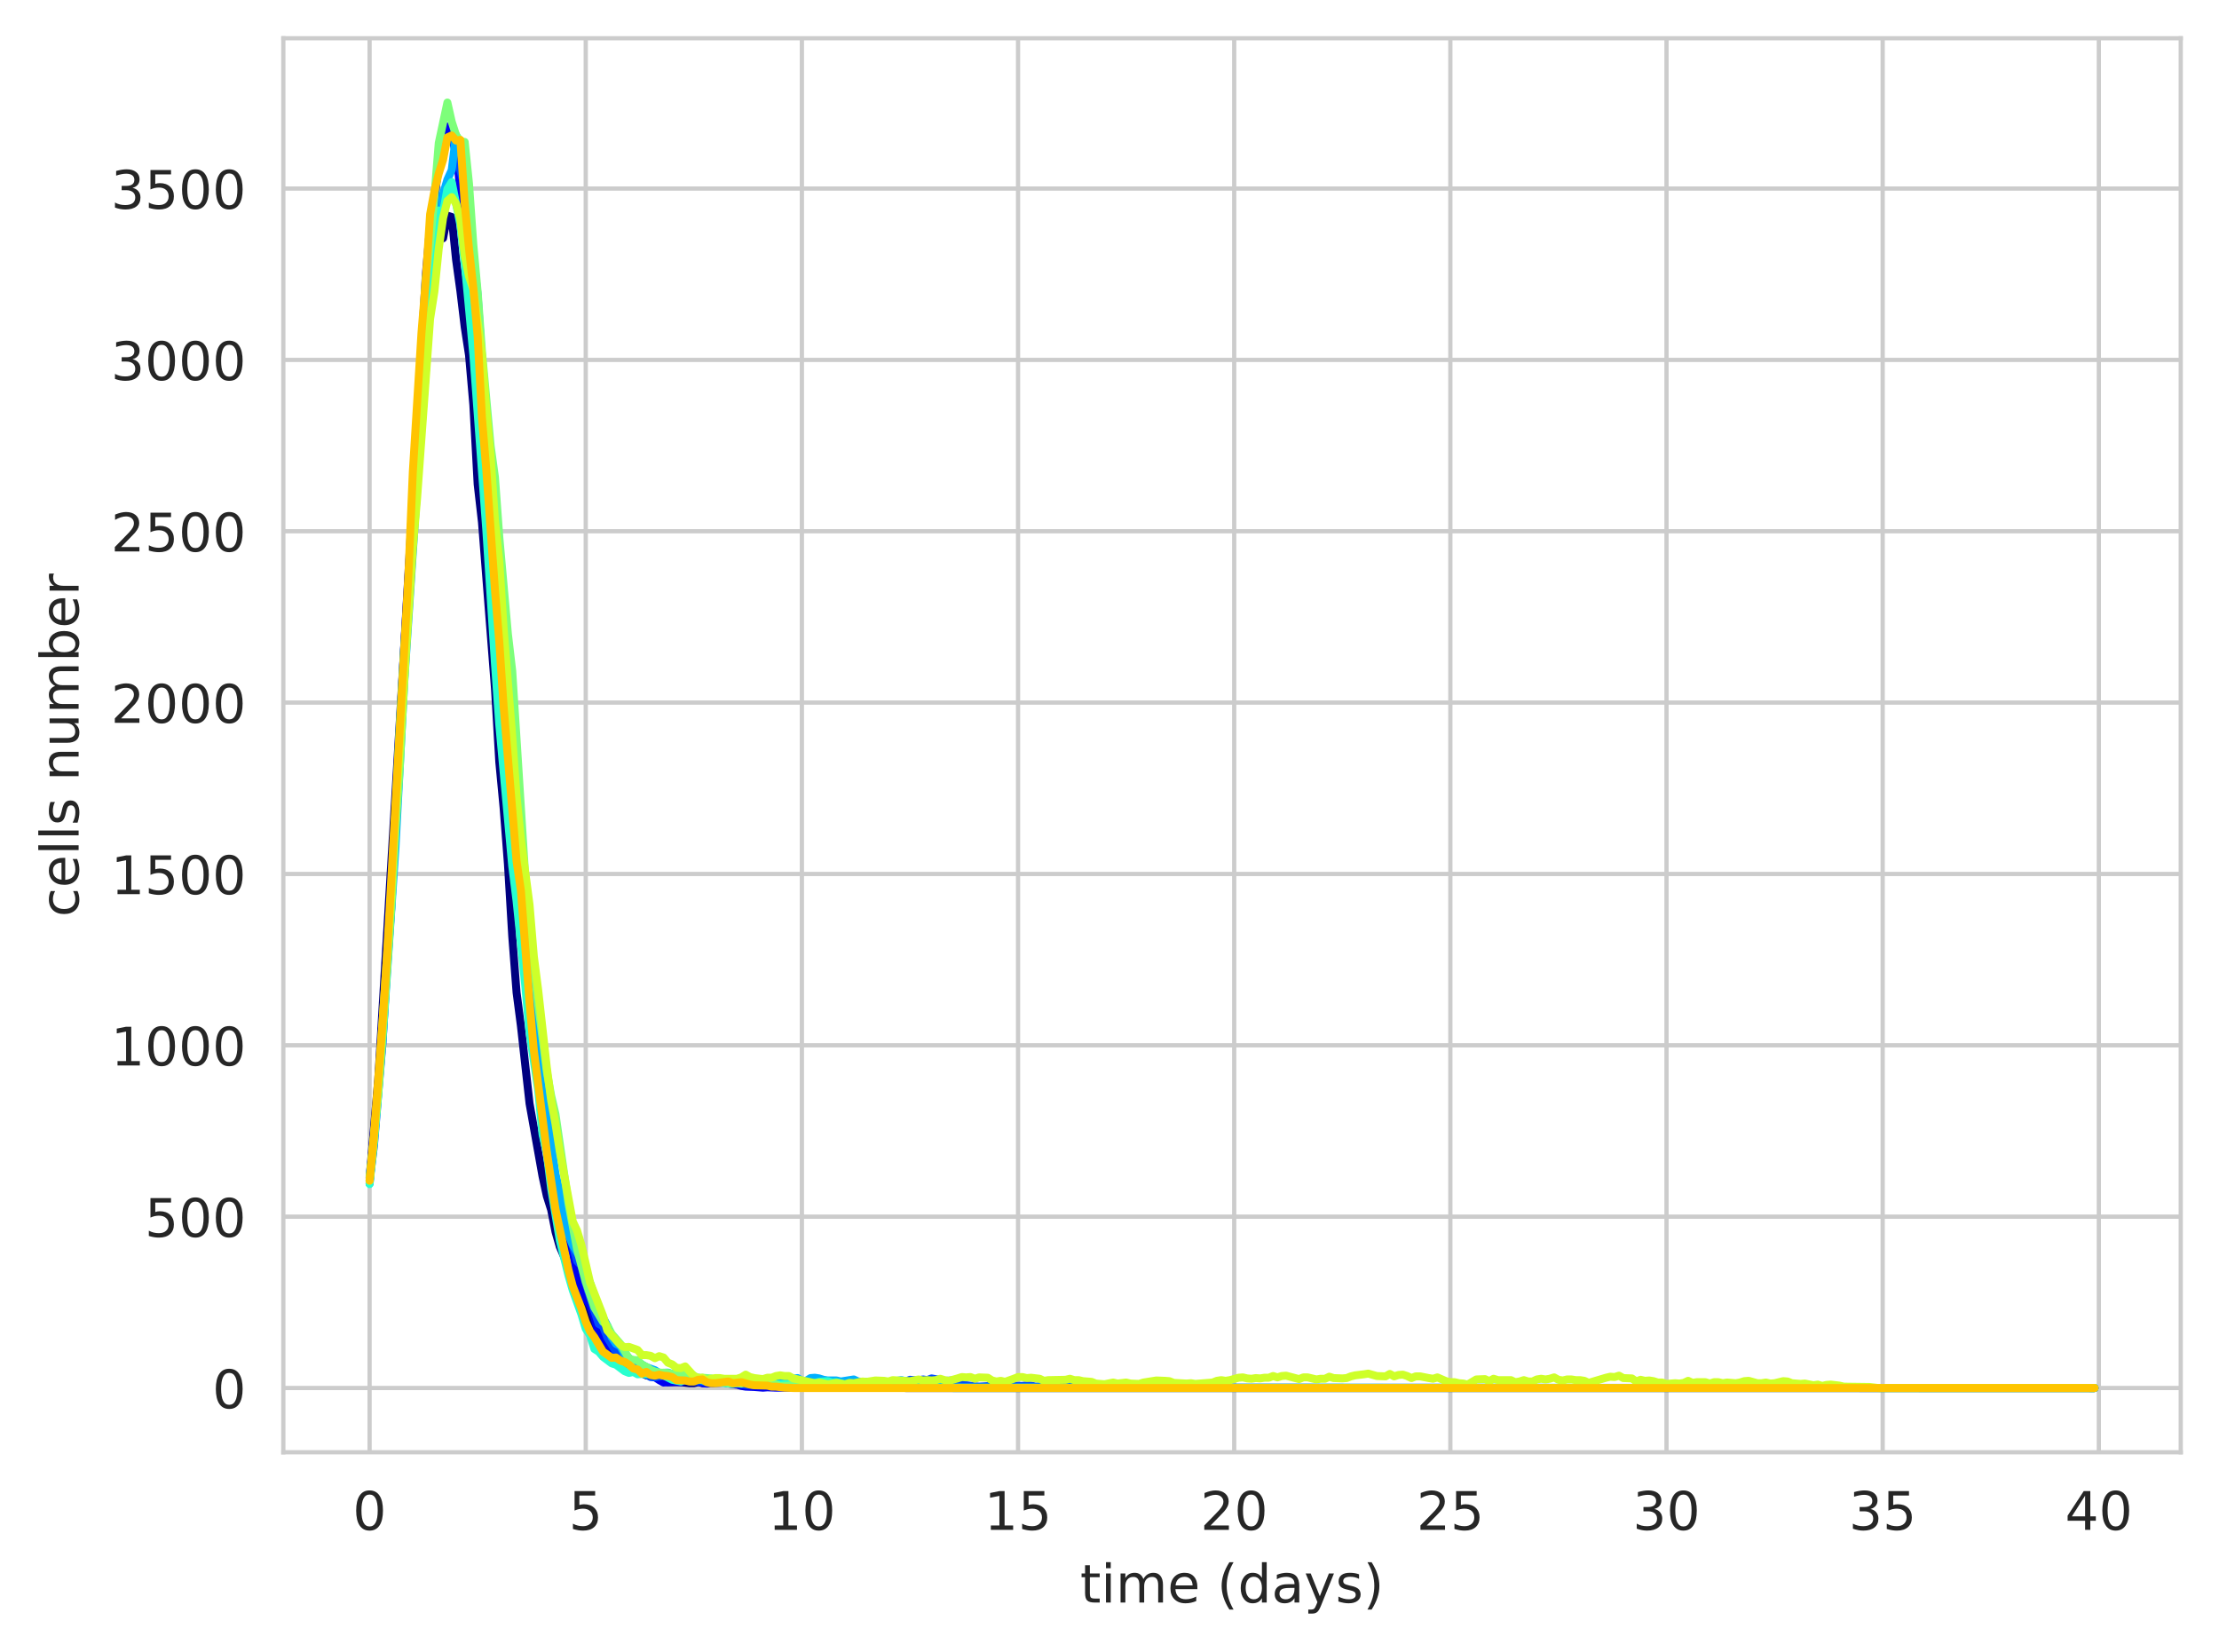 <?xml version="1.0" encoding="utf-8" standalone="no"?>
<!DOCTYPE svg PUBLIC "-//W3C//DTD SVG 1.1//EN"
  "http://www.w3.org/Graphics/SVG/1.1/DTD/svg11.dtd">
<!-- Created with matplotlib (https://matplotlib.org/) -->
<svg height="310.868pt" version="1.1" viewBox="0 0 417.648 310.868" width="417.648pt" xmlns="http://www.w3.org/2000/svg" xmlns:xlink="http://www.w3.org/1999/xlink">
 <defs>
  <style type="text/css">
*{stroke-linecap:butt;stroke-linejoin:round;white-space:pre;}
  </style>
 </defs>
 <g id="figure_1">
  <g id="patch_1">
   <path d="M 0 310.868 
L 417.648 310.868 
L 417.648 0 
L 0 0 
z
" style="fill:#ffffff;"/>
  </g>
  <g id="axes_1">
   <g id="patch_2">
    <path d="M 53.328 273.312 
L 410.448 273.312 
L 410.448 7.2 
L 53.328 7.2 
z
" style="fill:#ffffff;"/>
   </g>
   <g id="matplotlib.axis_1">
    <g id="xtick_1">
     <g id="line2d_1">
      <path clip-path="url(#pfa53c07b39)" d="M 69.561 273.312 
L 69.561 7.2 
" style="fill:none;stroke:#cccccc;stroke-linecap:round;stroke-width:0.8;"/>
     </g>
     <g id="text_1">
      <!-- 0 -->
      <defs>
       <path d="M 31.781 66.406 
Q 24.172 66.406 20.328 58.906 
Q 16.5 51.422 16.5 36.375 
Q 16.5 21.391 20.328 13.891 
Q 24.172 6.391 31.781 6.391 
Q 39.453 6.391 43.281 13.891 
Q 47.125 21.391 47.125 36.375 
Q 47.125 51.422 43.281 58.906 
Q 39.453 66.406 31.781 66.406 
z
M 31.781 74.219 
Q 44.047 74.219 50.516 64.516 
Q 56.984 54.828 56.984 36.375 
Q 56.984 17.969 50.516 8.266 
Q 44.047 -1.422 31.781 -1.422 
Q 19.531 -1.422 13.062 8.266 
Q 6.594 17.969 6.594 36.375 
Q 6.594 54.828 13.062 64.516 
Q 19.531 74.219 31.781 74.219 
z
" id="DejaVuSans-48"/>
      </defs>
      <g style="fill:#262626;" transform="translate(66.38 287.91)scale(0.1 -0.1)">
       <use xlink:href="#DejaVuSans-48"/>
      </g>
     </g>
    </g>
    <g id="xtick_2">
     <g id="line2d_2">
      <path clip-path="url(#pfa53c07b39)" d="M 110.244 273.312 
L 110.244 7.2 
" style="fill:none;stroke:#cccccc;stroke-linecap:round;stroke-width:0.8;"/>
     </g>
     <g id="text_2">
      <!-- 5 -->
      <defs>
       <path d="M 10.797 72.906 
L 49.516 72.906 
L 49.516 64.594 
L 19.828 64.594 
L 19.828 46.734 
Q 21.969 47.469 24.109 47.828 
Q 26.266 48.188 28.422 48.188 
Q 40.625 48.188 47.75 41.5 
Q 54.891 34.812 54.891 23.391 
Q 54.891 11.625 47.562 5.094 
Q 40.234 -1.422 26.906 -1.422 
Q 22.312 -1.422 17.547 -0.641 
Q 12.797 0.141 7.719 1.703 
L 7.719 11.625 
Q 12.109 9.234 16.797 8.062 
Q 21.484 6.891 26.703 6.891 
Q 35.156 6.891 40.078 11.328 
Q 45.016 15.766 45.016 23.391 
Q 45.016 31 40.078 35.438 
Q 35.156 39.891 26.703 39.891 
Q 22.75 39.891 18.812 39.016 
Q 14.891 38.141 10.797 36.281 
z
" id="DejaVuSans-53"/>
      </defs>
      <g style="fill:#262626;" transform="translate(107.063 287.91)scale(0.1 -0.1)">
       <use xlink:href="#DejaVuSans-53"/>
      </g>
     </g>
    </g>
    <g id="xtick_3">
     <g id="line2d_3">
      <path clip-path="url(#pfa53c07b39)" d="M 150.928 273.312 
L 150.928 7.2 
" style="fill:none;stroke:#cccccc;stroke-linecap:round;stroke-width:0.8;"/>
     </g>
     <g id="text_3">
      <!-- 10 -->
      <defs>
       <path d="M 12.406 8.297 
L 28.516 8.297 
L 28.516 63.922 
L 10.984 60.406 
L 10.984 69.391 
L 28.422 72.906 
L 38.281 72.906 
L 38.281 8.297 
L 54.391 8.297 
L 54.391 0 
L 12.406 0 
z
" id="DejaVuSans-49"/>
      </defs>
      <g style="fill:#262626;" transform="translate(144.565 287.91)scale(0.1 -0.1)">
       <use xlink:href="#DejaVuSans-49"/>
       <use x="63.623" xlink:href="#DejaVuSans-48"/>
      </g>
     </g>
    </g>
    <g id="xtick_4">
     <g id="line2d_4">
      <path clip-path="url(#pfa53c07b39)" d="M 191.611 273.312 
L 191.611 7.2 
" style="fill:none;stroke:#cccccc;stroke-linecap:round;stroke-width:0.8;"/>
     </g>
     <g id="text_4">
      <!-- 15 -->
      <g style="fill:#262626;" transform="translate(185.249 287.91)scale(0.1 -0.1)">
       <use xlink:href="#DejaVuSans-49"/>
       <use x="63.623" xlink:href="#DejaVuSans-53"/>
      </g>
     </g>
    </g>
    <g id="xtick_5">
     <g id="line2d_5">
      <path clip-path="url(#pfa53c07b39)" d="M 232.295 273.312 
L 232.295 7.2 
" style="fill:none;stroke:#cccccc;stroke-linecap:round;stroke-width:0.8;"/>
     </g>
     <g id="text_5">
      <!-- 20 -->
      <defs>
       <path d="M 19.188 8.297 
L 53.609 8.297 
L 53.609 0 
L 7.328 0 
L 7.328 8.297 
Q 12.938 14.109 22.625 23.891 
Q 32.328 33.688 34.812 36.531 
Q 39.547 41.844 41.422 45.531 
Q 43.312 49.219 43.312 52.781 
Q 43.312 58.594 39.234 62.25 
Q 35.156 65.922 28.609 65.922 
Q 23.969 65.922 18.812 64.312 
Q 13.672 62.703 7.812 59.422 
L 7.812 69.391 
Q 13.766 71.781 18.938 73 
Q 24.125 74.219 28.422 74.219 
Q 39.75 74.219 46.484 68.547 
Q 53.219 62.891 53.219 53.422 
Q 53.219 48.922 51.531 44.891 
Q 49.859 40.875 45.406 35.406 
Q 44.188 33.984 37.641 27.219 
Q 31.109 20.453 19.188 8.297 
z
" id="DejaVuSans-50"/>
      </defs>
      <g style="fill:#262626;" transform="translate(225.932 287.91)scale(0.1 -0.1)">
       <use xlink:href="#DejaVuSans-50"/>
       <use x="63.623" xlink:href="#DejaVuSans-48"/>
      </g>
     </g>
    </g>
    <g id="xtick_6">
     <g id="line2d_6">
      <path clip-path="url(#pfa53c07b39)" d="M 272.978 273.312 
L 272.978 7.2 
" style="fill:none;stroke:#cccccc;stroke-linecap:round;stroke-width:0.8;"/>
     </g>
     <g id="text_6">
      <!-- 25 -->
      <g style="fill:#262626;" transform="translate(266.616 287.91)scale(0.1 -0.1)">
       <use xlink:href="#DejaVuSans-50"/>
       <use x="63.623" xlink:href="#DejaVuSans-53"/>
      </g>
     </g>
    </g>
    <g id="xtick_7">
     <g id="line2d_7">
      <path clip-path="url(#pfa53c07b39)" d="M 313.662 273.312 
L 313.662 7.2 
" style="fill:none;stroke:#cccccc;stroke-linecap:round;stroke-width:0.8;"/>
     </g>
     <g id="text_7">
      <!-- 30 -->
      <defs>
       <path d="M 40.578 39.312 
Q 47.656 37.797 51.625 33 
Q 55.609 28.219 55.609 21.188 
Q 55.609 10.406 48.188 4.484 
Q 40.766 -1.422 27.094 -1.422 
Q 22.516 -1.422 17.656 -0.516 
Q 12.797 0.391 7.625 2.203 
L 7.625 11.719 
Q 11.719 9.328 16.594 8.109 
Q 21.484 6.891 26.812 6.891 
Q 36.078 6.891 40.938 10.547 
Q 45.797 14.203 45.797 21.188 
Q 45.797 27.641 41.281 31.266 
Q 36.766 34.906 28.719 34.906 
L 20.219 34.906 
L 20.219 43.016 
L 29.109 43.016 
Q 36.375 43.016 40.234 45.922 
Q 44.094 48.828 44.094 54.297 
Q 44.094 59.906 40.109 62.906 
Q 36.141 65.922 28.719 65.922 
Q 24.656 65.922 20.016 65.031 
Q 15.375 64.156 9.812 62.312 
L 9.812 71.094 
Q 15.438 72.656 20.344 73.438 
Q 25.25 74.219 29.594 74.219 
Q 40.828 74.219 47.359 69.109 
Q 53.906 64.016 53.906 55.328 
Q 53.906 49.266 50.438 45.094 
Q 46.969 40.922 40.578 39.312 
z
" id="DejaVuSans-51"/>
      </defs>
      <g style="fill:#262626;" transform="translate(307.3 287.91)scale(0.1 -0.1)">
       <use xlink:href="#DejaVuSans-51"/>
       <use x="63.623" xlink:href="#DejaVuSans-48"/>
      </g>
     </g>
    </g>
    <g id="xtick_8">
     <g id="line2d_8">
      <path clip-path="url(#pfa53c07b39)" d="M 354.346 273.312 
L 354.346 7.2 
" style="fill:none;stroke:#cccccc;stroke-linecap:round;stroke-width:0.8;"/>
     </g>
     <g id="text_8">
      <!-- 35 -->
      <g style="fill:#262626;" transform="translate(347.983 287.91)scale(0.1 -0.1)">
       <use xlink:href="#DejaVuSans-51"/>
       <use x="63.623" xlink:href="#DejaVuSans-53"/>
      </g>
     </g>
    </g>
    <g id="xtick_9">
     <g id="line2d_9">
      <path clip-path="url(#pfa53c07b39)" d="M 395.029 273.312 
L 395.029 7.2 
" style="fill:none;stroke:#cccccc;stroke-linecap:round;stroke-width:0.8;"/>
     </g>
     <g id="text_9">
      <!-- 40 -->
      <defs>
       <path d="M 37.797 64.312 
L 12.891 25.391 
L 37.797 25.391 
z
M 35.203 72.906 
L 47.609 72.906 
L 47.609 25.391 
L 58.016 25.391 
L 58.016 17.188 
L 47.609 17.188 
L 47.609 0 
L 37.797 0 
L 37.797 17.188 
L 4.891 17.188 
L 4.891 26.703 
z
" id="DejaVuSans-52"/>
      </defs>
      <g style="fill:#262626;" transform="translate(388.667 287.91)scale(0.1 -0.1)">
       <use xlink:href="#DejaVuSans-52"/>
       <use x="63.623" xlink:href="#DejaVuSans-48"/>
      </g>
     </g>
    </g>
    <g id="text_10">
     <!-- time (days) -->
     <defs>
      <path d="M 18.312 70.219 
L 18.312 54.688 
L 36.812 54.688 
L 36.812 47.703 
L 18.312 47.703 
L 18.312 18.016 
Q 18.312 11.328 20.141 9.422 
Q 21.969 7.516 27.594 7.516 
L 36.812 7.516 
L 36.812 0 
L 27.594 0 
Q 17.188 0 13.234 3.875 
Q 9.281 7.766 9.281 18.016 
L 9.281 47.703 
L 2.688 47.703 
L 2.688 54.688 
L 9.281 54.688 
L 9.281 70.219 
z
" id="DejaVuSans-116"/>
      <path d="M 9.422 54.688 
L 18.406 54.688 
L 18.406 0 
L 9.422 0 
z
M 9.422 75.984 
L 18.406 75.984 
L 18.406 64.594 
L 9.422 64.594 
z
" id="DejaVuSans-105"/>
      <path d="M 52 44.188 
Q 55.375 50.25 60.062 53.125 
Q 64.75 56 71.094 56 
Q 79.641 56 84.281 50.016 
Q 88.922 44.047 88.922 33.016 
L 88.922 0 
L 79.891 0 
L 79.891 32.719 
Q 79.891 40.578 77.094 44.375 
Q 74.312 48.188 68.609 48.188 
Q 61.625 48.188 57.562 43.547 
Q 53.516 38.922 53.516 30.906 
L 53.516 0 
L 44.484 0 
L 44.484 32.719 
Q 44.484 40.625 41.703 44.406 
Q 38.922 48.188 33.109 48.188 
Q 26.219 48.188 22.156 43.531 
Q 18.109 38.875 18.109 30.906 
L 18.109 0 
L 9.078 0 
L 9.078 54.688 
L 18.109 54.688 
L 18.109 46.188 
Q 21.188 51.219 25.484 53.609 
Q 29.781 56 35.688 56 
Q 41.656 56 45.828 52.969 
Q 50 49.953 52 44.188 
z
" id="DejaVuSans-109"/>
      <path d="M 56.203 29.594 
L 56.203 25.203 
L 14.891 25.203 
Q 15.484 15.922 20.484 11.062 
Q 25.484 6.203 34.422 6.203 
Q 39.594 6.203 44.453 7.469 
Q 49.312 8.734 54.109 11.281 
L 54.109 2.781 
Q 49.266 0.734 44.188 -0.344 
Q 39.109 -1.422 33.891 -1.422 
Q 20.797 -1.422 13.156 6.188 
Q 5.516 13.812 5.516 26.812 
Q 5.516 40.234 12.766 48.109 
Q 20.016 56 32.328 56 
Q 43.359 56 49.781 48.891 
Q 56.203 41.797 56.203 29.594 
z
M 47.219 32.234 
Q 47.125 39.594 43.094 43.984 
Q 39.062 48.391 32.422 48.391 
Q 24.906 48.391 20.391 44.141 
Q 15.875 39.891 15.188 32.172 
z
" id="DejaVuSans-101"/>
      <path id="DejaVuSans-32"/>
      <path d="M 31 75.875 
Q 24.469 64.656 21.281 53.656 
Q 18.109 42.672 18.109 31.391 
Q 18.109 20.125 21.312 9.062 
Q 24.516 -2 31 -13.188 
L 23.188 -13.188 
Q 15.875 -1.703 12.234 9.375 
Q 8.594 20.453 8.594 31.391 
Q 8.594 42.281 12.203 53.312 
Q 15.828 64.359 23.188 75.875 
z
" id="DejaVuSans-40"/>
      <path d="M 45.406 46.391 
L 45.406 75.984 
L 54.391 75.984 
L 54.391 0 
L 45.406 0 
L 45.406 8.203 
Q 42.578 3.328 38.25 0.953 
Q 33.938 -1.422 27.875 -1.422 
Q 17.969 -1.422 11.734 6.484 
Q 5.516 14.406 5.516 27.297 
Q 5.516 40.188 11.734 48.094 
Q 17.969 56 27.875 56 
Q 33.938 56 38.25 53.625 
Q 42.578 51.266 45.406 46.391 
z
M 14.797 27.297 
Q 14.797 17.391 18.875 11.75 
Q 22.953 6.109 30.078 6.109 
Q 37.203 6.109 41.297 11.75 
Q 45.406 17.391 45.406 27.297 
Q 45.406 37.203 41.297 42.844 
Q 37.203 48.484 30.078 48.484 
Q 22.953 48.484 18.875 42.844 
Q 14.797 37.203 14.797 27.297 
z
" id="DejaVuSans-100"/>
      <path d="M 34.281 27.484 
Q 23.391 27.484 19.188 25 
Q 14.984 22.516 14.984 16.5 
Q 14.984 11.719 18.141 8.906 
Q 21.297 6.109 26.703 6.109 
Q 34.188 6.109 38.703 11.406 
Q 43.219 16.703 43.219 25.484 
L 43.219 27.484 
z
M 52.203 31.203 
L 52.203 0 
L 43.219 0 
L 43.219 8.297 
Q 40.141 3.328 35.547 0.953 
Q 30.953 -1.422 24.312 -1.422 
Q 15.922 -1.422 10.953 3.297 
Q 6 8.016 6 15.922 
Q 6 25.141 12.172 29.828 
Q 18.359 34.516 30.609 34.516 
L 43.219 34.516 
L 43.219 35.406 
Q 43.219 41.609 39.141 45 
Q 35.062 48.391 27.688 48.391 
Q 23 48.391 18.547 47.266 
Q 14.109 46.141 10.016 43.891 
L 10.016 52.203 
Q 14.938 54.109 19.578 55.047 
Q 24.219 56 28.609 56 
Q 40.484 56 46.344 49.844 
Q 52.203 43.703 52.203 31.203 
z
" id="DejaVuSans-97"/>
      <path d="M 32.172 -5.078 
Q 28.375 -14.844 24.75 -17.812 
Q 21.141 -20.797 15.094 -20.797 
L 7.906 -20.797 
L 7.906 -13.281 
L 13.188 -13.281 
Q 16.891 -13.281 18.938 -11.516 
Q 21 -9.766 23.484 -3.219 
L 25.094 0.875 
L 2.984 54.688 
L 12.5 54.688 
L 29.594 11.922 
L 46.688 54.688 
L 56.203 54.688 
z
" id="DejaVuSans-121"/>
      <path d="M 44.281 53.078 
L 44.281 44.578 
Q 40.484 46.531 36.375 47.5 
Q 32.281 48.484 27.875 48.484 
Q 21.188 48.484 17.844 46.438 
Q 14.5 44.391 14.5 40.281 
Q 14.5 37.156 16.891 35.375 
Q 19.281 33.594 26.516 31.984 
L 29.594 31.297 
Q 39.156 29.25 43.188 25.516 
Q 47.219 21.781 47.219 15.094 
Q 47.219 7.469 41.188 3.016 
Q 35.156 -1.422 24.609 -1.422 
Q 20.219 -1.422 15.453 -0.562 
Q 10.688 0.297 5.422 2 
L 5.422 11.281 
Q 10.406 8.688 15.234 7.391 
Q 20.062 6.109 24.812 6.109 
Q 31.156 6.109 34.562 8.281 
Q 37.984 10.453 37.984 14.406 
Q 37.984 18.062 35.516 20.016 
Q 33.062 21.969 24.703 23.781 
L 21.578 24.516 
Q 13.234 26.266 9.516 29.906 
Q 5.812 33.547 5.812 39.891 
Q 5.812 47.609 11.281 51.797 
Q 16.75 56 26.812 56 
Q 31.781 56 36.172 55.266 
Q 40.578 54.547 44.281 53.078 
z
" id="DejaVuSans-115"/>
      <path d="M 8.016 75.875 
L 15.828 75.875 
Q 23.141 64.359 26.781 53.312 
Q 30.422 42.281 30.422 31.391 
Q 30.422 20.453 26.781 9.375 
Q 23.141 -1.703 15.828 -13.188 
L 8.016 -13.188 
Q 14.5 -2 17.703 9.062 
Q 20.906 20.125 20.906 31.391 
Q 20.906 42.672 17.703 53.656 
Q 14.5 64.656 8.016 75.875 
z
" id="DejaVuSans-41"/>
     </defs>
     <g style="fill:#262626;" transform="translate(203.299 301.589)scale(0.1 -0.1)">
      <use xlink:href="#DejaVuSans-116"/>
      <use x="39.209" xlink:href="#DejaVuSans-105"/>
      <use x="66.992" xlink:href="#DejaVuSans-109"/>
      <use x="164.404" xlink:href="#DejaVuSans-101"/>
      <use x="225.928" xlink:href="#DejaVuSans-32"/>
      <use x="257.715" xlink:href="#DejaVuSans-40"/>
      <use x="296.729" xlink:href="#DejaVuSans-100"/>
      <use x="360.205" xlink:href="#DejaVuSans-97"/>
      <use x="421.484" xlink:href="#DejaVuSans-121"/>
      <use x="480.664" xlink:href="#DejaVuSans-115"/>
      <use x="532.764" xlink:href="#DejaVuSans-41"/>
     </g>
    </g>
   </g>
   <g id="matplotlib.axis_2">
    <g id="ytick_1">
     <g id="line2d_10">
      <path clip-path="url(#pfa53c07b39)" d="M 53.328 261.216 
L 410.448 261.216 
" style="fill:none;stroke:#cccccc;stroke-linecap:round;stroke-width:0.8;"/>
     </g>
     <g id="text_11">
      <!-- 0 -->
      <g style="fill:#262626;" transform="translate(39.966 265.015)scale(0.1 -0.1)">
       <use xlink:href="#DejaVuSans-48"/>
      </g>
     </g>
    </g>
    <g id="ytick_2">
     <g id="line2d_11">
      <path clip-path="url(#pfa53c07b39)" d="M 53.328 228.969 
L 410.448 228.969 
" style="fill:none;stroke:#cccccc;stroke-linecap:round;stroke-width:0.8;"/>
     </g>
     <g id="text_12">
      <!-- 500 -->
      <g style="fill:#262626;" transform="translate(27.241 232.768)scale(0.1 -0.1)">
       <use xlink:href="#DejaVuSans-53"/>
       <use x="63.623" xlink:href="#DejaVuSans-48"/>
       <use x="127.246" xlink:href="#DejaVuSans-48"/>
      </g>
     </g>
    </g>
    <g id="ytick_3">
     <g id="line2d_12">
      <path clip-path="url(#pfa53c07b39)" d="M 53.328 196.721 
L 410.448 196.721 
" style="fill:none;stroke:#cccccc;stroke-linecap:round;stroke-width:0.8;"/>
     </g>
     <g id="text_13">
      <!-- 1000 -->
      <g style="fill:#262626;" transform="translate(20.878 200.52)scale(0.1 -0.1)">
       <use xlink:href="#DejaVuSans-49"/>
       <use x="63.623" xlink:href="#DejaVuSans-48"/>
       <use x="127.246" xlink:href="#DejaVuSans-48"/>
       <use x="190.869" xlink:href="#DejaVuSans-48"/>
      </g>
     </g>
    </g>
    <g id="ytick_4">
     <g id="line2d_13">
      <path clip-path="url(#pfa53c07b39)" d="M 53.328 164.474 
L 410.448 164.474 
" style="fill:none;stroke:#cccccc;stroke-linecap:round;stroke-width:0.8;"/>
     </g>
     <g id="text_14">
      <!-- 1500 -->
      <g style="fill:#262626;" transform="translate(20.878 168.273)scale(0.1 -0.1)">
       <use xlink:href="#DejaVuSans-49"/>
       <use x="63.623" xlink:href="#DejaVuSans-53"/>
       <use x="127.246" xlink:href="#DejaVuSans-48"/>
       <use x="190.869" xlink:href="#DejaVuSans-48"/>
      </g>
     </g>
    </g>
    <g id="ytick_5">
     <g id="line2d_14">
      <path clip-path="url(#pfa53c07b39)" d="M 53.328 132.226 
L 410.448 132.226 
" style="fill:none;stroke:#cccccc;stroke-linecap:round;stroke-width:0.8;"/>
     </g>
     <g id="text_15">
      <!-- 2000 -->
      <g style="fill:#262626;" transform="translate(20.878 136.026)scale(0.1 -0.1)">
       <use xlink:href="#DejaVuSans-50"/>
       <use x="63.623" xlink:href="#DejaVuSans-48"/>
       <use x="127.246" xlink:href="#DejaVuSans-48"/>
       <use x="190.869" xlink:href="#DejaVuSans-48"/>
      </g>
     </g>
    </g>
    <g id="ytick_6">
     <g id="line2d_15">
      <path clip-path="url(#pfa53c07b39)" d="M 53.328 99.979 
L 410.448 99.979 
" style="fill:none;stroke:#cccccc;stroke-linecap:round;stroke-width:0.8;"/>
     </g>
     <g id="text_16">
      <!-- 2500 -->
      <g style="fill:#262626;" transform="translate(20.878 103.778)scale(0.1 -0.1)">
       <use xlink:href="#DejaVuSans-50"/>
       <use x="63.623" xlink:href="#DejaVuSans-53"/>
       <use x="127.246" xlink:href="#DejaVuSans-48"/>
       <use x="190.869" xlink:href="#DejaVuSans-48"/>
      </g>
     </g>
    </g>
    <g id="ytick_7">
     <g id="line2d_16">
      <path clip-path="url(#pfa53c07b39)" d="M 53.328 67.732 
L 410.448 67.732 
" style="fill:none;stroke:#cccccc;stroke-linecap:round;stroke-width:0.8;"/>
     </g>
     <g id="text_17">
      <!-- 3000 -->
      <g style="fill:#262626;" transform="translate(20.878 71.531)scale(0.1 -0.1)">
       <use xlink:href="#DejaVuSans-51"/>
       <use x="63.623" xlink:href="#DejaVuSans-48"/>
       <use x="127.246" xlink:href="#DejaVuSans-48"/>
       <use x="190.869" xlink:href="#DejaVuSans-48"/>
      </g>
     </g>
    </g>
    <g id="ytick_8">
     <g id="line2d_17">
      <path clip-path="url(#pfa53c07b39)" d="M 53.328 35.484 
L 410.448 35.484 
" style="fill:none;stroke:#cccccc;stroke-linecap:round;stroke-width:0.8;"/>
     </g>
     <g id="text_18">
      <!-- 3500 -->
      <g style="fill:#262626;" transform="translate(20.878 39.283)scale(0.1 -0.1)">
       <use xlink:href="#DejaVuSans-51"/>
       <use x="63.623" xlink:href="#DejaVuSans-53"/>
       <use x="127.246" xlink:href="#DejaVuSans-48"/>
       <use x="190.869" xlink:href="#DejaVuSans-48"/>
      </g>
     </g>
    </g>
    <g id="text_19">
     <!-- cells number -->
     <defs>
      <path d="M 48.781 52.594 
L 48.781 44.188 
Q 44.969 46.297 41.141 47.344 
Q 37.312 48.391 33.406 48.391 
Q 24.656 48.391 19.812 42.844 
Q 14.984 37.312 14.984 27.297 
Q 14.984 17.281 19.812 11.734 
Q 24.656 6.203 33.406 6.203 
Q 37.312 6.203 41.141 7.25 
Q 44.969 8.297 48.781 10.406 
L 48.781 2.094 
Q 45.016 0.344 40.984 -0.531 
Q 36.969 -1.422 32.422 -1.422 
Q 20.062 -1.422 12.781 6.344 
Q 5.516 14.109 5.516 27.297 
Q 5.516 40.672 12.859 48.328 
Q 20.219 56 33.016 56 
Q 37.156 56 41.109 55.141 
Q 45.062 54.297 48.781 52.594 
z
" id="DejaVuSans-99"/>
      <path d="M 9.422 75.984 
L 18.406 75.984 
L 18.406 0 
L 9.422 0 
z
" id="DejaVuSans-108"/>
      <path d="M 54.891 33.016 
L 54.891 0 
L 45.906 0 
L 45.906 32.719 
Q 45.906 40.484 42.875 44.328 
Q 39.844 48.188 33.797 48.188 
Q 26.516 48.188 22.312 43.547 
Q 18.109 38.922 18.109 30.906 
L 18.109 0 
L 9.078 0 
L 9.078 54.688 
L 18.109 54.688 
L 18.109 46.188 
Q 21.344 51.125 25.703 53.562 
Q 30.078 56 35.797 56 
Q 45.219 56 50.047 50.172 
Q 54.891 44.344 54.891 33.016 
z
" id="DejaVuSans-110"/>
      <path d="M 8.5 21.578 
L 8.5 54.688 
L 17.484 54.688 
L 17.484 21.922 
Q 17.484 14.156 20.5 10.266 
Q 23.531 6.391 29.594 6.391 
Q 36.859 6.391 41.078 11.031 
Q 45.312 15.672 45.312 23.688 
L 45.312 54.688 
L 54.297 54.688 
L 54.297 0 
L 45.312 0 
L 45.312 8.406 
Q 42.047 3.422 37.719 1 
Q 33.406 -1.422 27.688 -1.422 
Q 18.266 -1.422 13.375 4.438 
Q 8.5 10.297 8.5 21.578 
z
M 31.109 56 
z
" id="DejaVuSans-117"/>
      <path d="M 48.688 27.297 
Q 48.688 37.203 44.609 42.844 
Q 40.531 48.484 33.406 48.484 
Q 26.266 48.484 22.188 42.844 
Q 18.109 37.203 18.109 27.297 
Q 18.109 17.391 22.188 11.75 
Q 26.266 6.109 33.406 6.109 
Q 40.531 6.109 44.609 11.75 
Q 48.688 17.391 48.688 27.297 
z
M 18.109 46.391 
Q 20.953 51.266 25.266 53.625 
Q 29.594 56 35.594 56 
Q 45.562 56 51.781 48.094 
Q 58.016 40.188 58.016 27.297 
Q 58.016 14.406 51.781 6.484 
Q 45.562 -1.422 35.594 -1.422 
Q 29.594 -1.422 25.266 0.953 
Q 20.953 3.328 18.109 8.203 
L 18.109 0 
L 9.078 0 
L 9.078 75.984 
L 18.109 75.984 
z
" id="DejaVuSans-98"/>
      <path d="M 41.109 46.297 
Q 39.594 47.172 37.812 47.578 
Q 36.031 48 33.891 48 
Q 26.266 48 22.188 43.047 
Q 18.109 38.094 18.109 28.812 
L 18.109 0 
L 9.078 0 
L 9.078 54.688 
L 18.109 54.688 
L 18.109 46.188 
Q 20.953 51.172 25.484 53.578 
Q 30.031 56 36.531 56 
Q 37.453 56 38.578 55.875 
Q 39.703 55.766 41.062 55.516 
z
" id="DejaVuSans-114"/>
     </defs>
     <g style="fill:#262626;" transform="translate(14.798 172.568)rotate(-90)scale(0.1 -0.1)">
      <use xlink:href="#DejaVuSans-99"/>
      <use x="54.98" xlink:href="#DejaVuSans-101"/>
      <use x="116.504" xlink:href="#DejaVuSans-108"/>
      <use x="144.287" xlink:href="#DejaVuSans-108"/>
      <use x="172.07" xlink:href="#DejaVuSans-115"/>
      <use x="224.17" xlink:href="#DejaVuSans-32"/>
      <use x="255.957" xlink:href="#DejaVuSans-110"/>
      <use x="319.336" xlink:href="#DejaVuSans-117"/>
      <use x="382.715" xlink:href="#DejaVuSans-109"/>
      <use x="480.127" xlink:href="#DejaVuSans-98"/>
      <use x="543.604" xlink:href="#DejaVuSans-101"/>
      <use x="605.127" xlink:href="#DejaVuSans-114"/>
     </g>
    </g>
   </g>
   <g id="line2d_18">
    <path clip-path="url(#pfa53c07b39)" d="M 69.561 221.681 
L 71.188 203.235 
L 78.511 81.404 
L 79.325 72.311 
L 80.139 60.637 
L 80.952 52.059 
L 81.766 46.384 
L 82.58 43.998 
L 83.393 44.836 
L 84.207 40.579 
L 85.021 40.837 
L 85.834 48.835 
L 86.648 54.768 
L 87.462 61.54 
L 88.275 66.829 
L 89.089 76.18 
L 89.903 91.143 
L 90.716 98.302 
L 93.157 129.518 
L 93.971 143.384 
L 94.785 152.026 
L 95.598 162.603 
L 96.412 176.212 
L 97.226 186.789 
L 98.039 193.045 
L 99.667 207.685 
L 102.108 221.358 
L 102.921 225.099 
L 103.735 227.679 
L 104.549 231.806 
L 105.362 234.644 
L 106.176 236.514 
L 107.803 241.158 
L 108.617 243.609 
L 110.244 246.253 
L 111.058 248.897 
L 111.872 251.09 
L 112.685 251.542 
L 114.313 253.864 
L 115.94 256.25 
L 116.754 255.927 
L 117.567 256.508 
L 119.195 257.088 
L 120.008 257.862 
L 120.822 258.443 
L 121.636 258.83 
L 122.449 258.701 
L 124.89 259.668 
L 125.704 260.12 
L 128.145 260.12 
L 129.772 260.313 
L 130.586 260.313 
L 131.4 260.12 
L 132.213 260.249 
L 133.027 260.184 
L 134.654 260.249 
L 135.468 259.991 
L 137.096 259.991 
L 137.909 259.733 
L 138.723 259.862 
L 139.537 259.862 
L 140.35 259.991 
L 141.164 259.797 
L 141.978 260.12 
L 142.791 259.991 
L 143.605 259.668 
L 145.232 259.862 
L 146.046 259.733 
L 146.86 259.797 
L 147.673 259.991 
L 148.487 260.378 
L 149.301 260.636 
L 150.114 260.571 
L 150.928 260.378 
L 151.742 260.442 
L 152.555 260.7 
L 154.183 260.765 
L 154.996 260.894 
L 155.81 260.829 
L 157.437 261.023 
L 158.251 261.023 
L 159.065 260.894 
L 159.878 260.958 
L 161.506 260.894 
L 162.319 261.023 
L 163.947 260.958 
L 164.76 260.958 
L 165.574 261.152 
L 168.015 261.152 
L 168.829 261.023 
L 170.456 261.216 
L 394.215 261.216 
L 394.215 261.216 
" style="fill:none;stroke:#000080;stroke-linecap:round;stroke-width:1.5;"/>
   </g>
   <g id="line2d_19">
    <path clip-path="url(#pfa53c07b39)" d="M 69.561 222.713 
L 71.188 204.074 
L 72.816 180.404 
L 74.443 152.155 
L 76.07 121.778 
L 80.139 51.737 
L 80.952 42.708 
L 81.766 36.581 
L 82.58 31.357 
L 83.393 28.583 
L 84.207 23.811 
L 85.021 23.682 
L 85.834 27.487 
L 86.648 36.194 
L 87.462 42.45 
L 89.089 61.669 
L 92.344 93.659 
L 93.157 106.428 
L 93.971 116.232 
L 94.785 128.615 
L 97.226 159.121 
L 99.667 186.402 
L 100.48 192.013 
L 101.294 198.463 
L 102.108 206.782 
L 102.921 213.49 
L 104.549 224.712 
L 105.362 228.453 
L 106.176 230.71 
L 106.99 233.483 
L 107.803 235.805 
L 109.431 243.867 
L 110.244 244.447 
L 111.058 245.608 
L 111.872 247.866 
L 112.685 251.026 
L 113.499 252.832 
L 114.313 253.799 
L 115.94 254.38 
L 116.754 255.669 
L 118.381 256.25 
L 119.195 256.766 
L 120.008 256.637 
L 120.822 257.798 
L 121.636 258.443 
L 122.449 258.636 
L 124.077 259.733 
L 124.89 260.184 
L 127.331 260.055 
L 128.145 260.12 
L 128.959 259.862 
L 129.772 259.797 
L 130.586 259.991 
L 131.4 259.991 
L 132.213 260.313 
L 133.027 260.378 
L 136.282 260.184 
L 137.909 260.507 
L 138.723 260.571 
L 139.537 260.829 
L 140.35 260.958 
L 141.978 261.023 
L 143.605 261.152 
L 144.419 261.087 
L 146.046 261.152 
L 394.215 261.216 
L 394.215 261.216 
" style="fill:none;stroke:#0000f1;stroke-linecap:round;stroke-width:1.5;"/>
   </g>
   <g id="line2d_20">
    <path clip-path="url(#pfa53c07b39)" d="M 69.561 222.261 
L 70.375 215.683 
L 72.002 196.141 
L 72.816 182.274 
L 73.629 170.988 
L 75.257 140.095 
L 76.07 123.778 
L 76.884 111.459 
L 77.698 96.883 
L 78.511 84.565 
L 79.325 70.376 
L 80.139 60.444 
L 80.952 48.061 
L 82.58 29.615 
L 83.393 27.422 
L 84.207 25.874 
L 85.021 25.745 
L 86.648 32.13 
L 87.462 35.097 
L 88.275 47.932 
L 89.903 62.185 
L 92.344 91.466 
L 93.157 107.073 
L 94.785 125.906 
L 95.598 137.579 
L 96.412 147.641 
L 97.226 155.445 
L 98.853 174.148 
L 100.48 191.304 
L 102.921 212.522 
L 104.549 222.713 
L 105.362 224.002 
L 106.176 228.646 
L 106.99 232.064 
L 107.803 234.451 
L 108.617 237.353 
L 109.431 238.191 
L 110.244 241.481 
L 111.872 246.705 
L 112.685 249.155 
L 113.499 249.607 
L 114.313 251.735 
L 115.94 254.38 
L 117.567 256.056 
L 118.381 256.895 
L 120.822 257.733 
L 121.636 258.701 
L 122.449 259.152 
L 123.263 259.217 
L 124.89 258.894 
L 125.704 258.83 
L 128.959 259.797 
L 129.772 259.926 
L 132.213 259.991 
L 133.027 260.184 
L 133.841 260.249 
L 134.654 259.991 
L 135.468 259.926 
L 136.282 260.055 
L 137.096 260.313 
L 137.909 260.378 
L 138.723 260.249 
L 139.537 260.507 
L 140.35 260.636 
L 141.978 260.571 
L 142.791 260.571 
L 143.605 260.378 
L 144.419 260.507 
L 145.232 260.765 
L 148.487 260.7 
L 150.928 260.571 
L 151.742 260.571 
L 152.555 260.829 
L 153.369 260.958 
L 154.996 260.894 
L 155.81 260.636 
L 156.624 260.7 
L 157.437 260.571 
L 158.251 260.7 
L 159.878 260.507 
L 160.692 260.249 
L 163.133 260.12 
L 163.947 260.12 
L 166.388 260.442 
L 167.201 260.507 
L 168.015 260.313 
L 168.829 260.249 
L 169.642 260.378 
L 171.27 259.668 
L 172.897 259.797 
L 173.711 259.604 
L 174.524 259.733 
L 175.338 259.41 
L 177.779 259.862 
L 179.406 259.797 
L 180.22 260.313 
L 181.034 260.378 
L 181.847 260.7 
L 183.475 260.894 
L 184.288 260.958 
L 187.543 260.765 
L 189.17 260.829 
L 189.984 260.7 
L 190.798 260.829 
L 192.425 260.829 
L 193.239 260.7 
L 194.052 260.765 
L 194.866 260.958 
L 198.121 260.765 
L 203.816 260.7 
L 204.63 260.894 
L 208.699 261.152 
L 394.215 261.216 
L 394.215 261.216 
" style="fill:none;stroke:#004cff;stroke-linecap:round;stroke-width:1.5;"/>
   </g>
   <g id="line2d_21">
    <path clip-path="url(#pfa53c07b39)" d="M 69.561 221.358 
L 70.375 214.457 
L 72.002 195.754 
L 74.443 159.379 
L 76.07 128.615 
L 78.511 91.659 
L 80.139 69.602 
L 80.952 57.735 
L 81.766 51.672 
L 83.393 36.581 
L 84.207 33.807 
L 85.021 32.001 
L 85.834 25.423 
L 86.648 28.067 
L 87.462 32.388 
L 88.275 39.418 
L 89.089 48.383 
L 89.903 55.542 
L 92.344 93.143 
L 93.157 99.399 
L 93.971 109.524 
L 96.412 148.415 
L 97.226 154.413 
L 98.039 166.86 
L 98.853 176.792 
L 100.48 193.561 
L 102.108 203.235 
L 104.549 220.907 
L 105.362 224.454 
L 106.176 229.356 
L 106.99 232.322 
L 107.803 234.322 
L 109.431 237.095 
L 110.244 239.868 
L 111.058 241.416 
L 112.685 246.447 
L 114.313 249.478 
L 115.126 251.671 
L 115.94 252.896 
L 116.754 253.348 
L 117.567 254.831 
L 119.195 256.314 
L 120.008 256.314 
L 121.636 257.282 
L 123.263 257.862 
L 124.077 258.378 
L 125.704 258.314 
L 126.518 258.572 
L 127.331 258.959 
L 128.959 258.959 
L 129.772 259.41 
L 130.586 259.41 
L 131.4 259.281 
L 133.027 259.539 
L 133.841 259.991 
L 136.282 259.539 
L 137.909 259.604 
L 138.723 259.926 
L 139.537 260.055 
L 141.164 259.862 
L 142.791 260.249 
L 147.673 259.797 
L 149.301 259.475 
L 150.114 259.346 
L 150.928 259.862 
L 151.742 259.862 
L 152.555 259.346 
L 153.369 259.281 
L 154.183 259.41 
L 154.996 259.668 
L 155.81 259.797 
L 157.437 259.797 
L 158.251 259.991 
L 160.692 259.604 
L 161.506 259.991 
L 166.388 260.313 
L 168.015 260.184 
L 168.829 259.862 
L 169.642 259.733 
L 170.456 259.926 
L 172.083 260.507 
L 172.897 260.765 
L 179.406 261.216 
L 394.215 261.216 
L 394.215 261.216 
" style="fill:none;stroke:#00b0ff;stroke-linecap:round;stroke-width:1.5;"/>
   </g>
   <g id="line2d_22">
    <path clip-path="url(#pfa53c07b39)" d="M 69.561 222.842 
L 70.375 215.038 
L 71.188 205.557 
L 72.816 182.274 
L 74.443 153.123 
L 75.257 136.354 
L 76.07 122.101 
L 76.884 111.266 
L 79.325 73.472 
L 80.952 54.962 
L 81.766 49.093 
L 82.58 39.612 
L 83.393 40.063 
L 84.207 35.549 
L 85.021 34.259 
L 86.648 42.321 
L 87.462 49.48 
L 89.089 66.764 
L 91.53 99.721 
L 93.157 124.874 
L 93.971 136.354 
L 96.412 162.99 
L 97.226 169.569 
L 98.853 185.37 
L 99.667 194.27 
L 101.294 205.041 
L 102.108 213.425 
L 102.921 217.102 
L 103.735 223.68 
L 105.362 233.419 
L 106.99 239.997 
L 107.803 242.835 
L 109.431 247.35 
L 110.244 250.058 
L 111.058 251.284 
L 111.872 253.864 
L 112.685 254.38 
L 113.499 255.347 
L 115.126 256.572 
L 115.94 256.83 
L 117.567 258.056 
L 118.381 258.378 
L 119.195 258.185 
L 120.008 258.636 
L 120.822 258.572 
L 121.636 258.636 
L 122.449 258.443 
L 123.263 258.378 
L 124.077 258.507 
L 124.89 258.83 
L 126.518 259.668 
L 128.145 259.991 
L 128.959 259.539 
L 129.772 259.346 
L 130.586 259.41 
L 133.841 260.12 
L 134.654 260.249 
L 135.468 260.184 
L 137.096 260.378 
L 137.909 260.442 
L 139.537 260.12 
L 140.35 260.249 
L 141.164 260.507 
L 141.978 260.636 
L 142.791 260.636 
L 143.605 260.507 
L 148.487 260.507 
L 149.301 260.378 
L 150.114 260.571 
L 151.742 260.636 
L 154.183 260.055 
L 155.81 259.926 
L 156.624 260.184 
L 157.437 260.12 
L 158.251 260.313 
L 159.065 260.7 
L 159.878 260.894 
L 162.319 261.023 
L 164.76 261.087 
L 166.388 261.152 
L 394.215 261.216 
L 394.215 261.216 
" style="fill:none;stroke:#29ffce;stroke-linecap:round;stroke-width:1.5;"/>
   </g>
   <g id="line2d_23">
    <path clip-path="url(#pfa53c07b39)" d="M 69.561 222.197 
L 71.188 205.75 
L 72.002 195.109 
L 73.629 171.052 
L 74.443 156.218 
L 75.257 144.222 
L 77.698 97.077 
L 78.511 84.5 
L 79.325 66.184 
L 80.139 52.317 
L 80.952 45.739 
L 81.766 36.968 
L 82.58 26.906 
L 84.207 19.296 
L 85.021 22.908 
L 85.834 25.423 
L 86.648 26.584 
L 87.462 26.713 
L 88.275 34.581 
L 89.089 46.061 
L 89.903 54.962 
L 90.716 66.184 
L 92.344 83.92 
L 93.157 89.789 
L 93.971 101.011 
L 95.598 119.327 
L 96.412 126.293 
L 98.853 164.861 
L 100.48 181.694 
L 101.294 188.982 
L 102.921 201.687 
L 103.735 206.202 
L 104.549 209.685 
L 106.99 226.453 
L 108.617 235.096 
L 110.244 241.223 
L 111.872 246.06 
L 113.499 248.769 
L 114.313 249.478 
L 115.126 251.026 
L 116.754 252.896 
L 118.381 255.669 
L 119.195 255.927 
L 120.008 255.992 
L 120.822 256.83 
L 121.636 257.217 
L 122.449 257.798 
L 123.263 258.12 
L 124.077 258.314 
L 125.704 258.378 
L 126.518 258.572 
L 127.331 258.507 
L 128.145 258.572 
L 128.959 258.378 
L 129.772 258.443 
L 130.586 258.894 
L 131.4 259.475 
L 132.213 259.281 
L 133.841 259.41 
L 134.654 259.733 
L 135.468 259.733 
L 137.096 260.313 
L 137.909 260.249 
L 139.537 260.378 
L 140.35 259.991 
L 141.164 260.12 
L 142.791 260.12 
L 143.605 259.991 
L 144.419 260.313 
L 145.232 260.378 
L 146.046 260.571 
L 146.86 260.894 
L 149.301 260.7 
L 150.114 260.829 
L 150.928 260.829 
L 151.742 260.958 
L 154.996 261.023 
L 155.81 261.152 
L 394.215 261.216 
L 394.215 261.216 
" style="fill:none;stroke:#7dff7a;stroke-linecap:round;stroke-width:1.5;"/>
   </g>
   <g id="line2d_24">
    <path clip-path="url(#pfa53c07b39)" d="M 69.561 222.132 
L 70.375 214.264 
L 71.188 204.396 
L 73.629 168.408 
L 74.443 152.865 
L 77.698 103.204 
L 78.511 93.659 
L 80.952 59.992 
L 81.766 54.833 
L 82.58 46.771 
L 83.393 41.031 
L 84.207 37.806 
L 85.021 37.097 
L 85.834 38.322 
L 86.648 41.289 
L 87.462 48.061 
L 88.275 51.995 
L 89.089 54.446 
L 90.716 66.829 
L 91.53 77.212 
L 92.344 85.855 
L 93.157 98.044 
L 93.971 105.59 
L 94.785 118.231 
L 96.412 138.611 
L 97.226 149.898 
L 98.039 157.895 
L 99.667 170.278 
L 100.48 180.017 
L 101.294 186.338 
L 102.921 200.913 
L 103.735 207.105 
L 104.549 211.491 
L 105.362 216.715 
L 107.803 229.872 
L 108.617 231.613 
L 109.431 234.322 
L 111.058 241.352 
L 113.499 247.608 
L 114.313 250.381 
L 116.754 253.09 
L 117.567 253.541 
L 118.381 253.477 
L 120.008 254.057 
L 120.822 255.024 
L 121.636 255.024 
L 122.449 255.153 
L 123.263 255.605 
L 124.077 255.218 
L 124.89 255.476 
L 125.704 256.443 
L 126.518 256.766 
L 127.331 257.411 
L 128.145 257.475 
L 128.959 257.153 
L 130.586 258.959 
L 131.4 259.281 
L 132.213 259.281 
L 133.027 259.797 
L 133.841 259.475 
L 134.654 259.346 
L 135.468 259.346 
L 136.282 259.475 
L 138.723 259.475 
L 139.537 259.217 
L 140.35 258.701 
L 141.164 259.152 
L 141.978 259.346 
L 143.605 259.539 
L 144.419 259.281 
L 145.232 259.281 
L 146.046 258.959 
L 146.86 258.83 
L 147.673 258.959 
L 148.487 258.959 
L 149.301 259.41 
L 153.369 260.313 
L 154.183 260.184 
L 155.81 260.507 
L 157.437 260.249 
L 159.065 260.507 
L 159.878 260.249 
L 160.692 260.313 
L 162.319 259.991 
L 163.133 260.055 
L 164.76 259.797 
L 166.388 259.862 
L 167.201 259.991 
L 168.015 259.733 
L 171.27 259.926 
L 172.897 259.604 
L 173.711 259.797 
L 174.524 259.733 
L 175.338 259.797 
L 176.152 259.733 
L 176.965 259.475 
L 177.779 259.733 
L 178.593 259.862 
L 180.22 259.41 
L 181.034 259.152 
L 181.847 259.217 
L 182.661 259.152 
L 183.475 259.475 
L 184.288 259.217 
L 185.916 259.281 
L 186.729 259.797 
L 187.543 259.991 
L 188.357 259.862 
L 189.17 260.055 
L 190.798 259.475 
L 191.611 259.152 
L 192.425 259.152 
L 193.239 259.346 
L 194.052 259.281 
L 195.68 259.475 
L 196.493 259.862 
L 197.307 259.733 
L 200.562 259.668 
L 201.375 259.475 
L 202.189 259.733 
L 203.003 259.733 
L 203.816 259.926 
L 205.444 260.055 
L 206.258 260.378 
L 207.885 260.507 
L 209.512 260.184 
L 210.326 260.378 
L 211.953 260.184 
L 212.767 260.378 
L 214.394 260.442 
L 215.208 260.184 
L 217.649 259.797 
L 219.276 259.862 
L 220.09 259.926 
L 220.904 260.249 
L 223.345 260.378 
L 224.158 260.313 
L 224.972 260.442 
L 228.227 260.184 
L 229.04 259.862 
L 229.854 259.733 
L 230.668 259.862 
L 231.481 259.733 
L 233.109 259.281 
L 233.922 259.217 
L 234.736 259.41 
L 235.55 259.475 
L 236.363 259.346 
L 237.177 259.41 
L 237.991 259.281 
L 238.804 259.281 
L 239.618 258.959 
L 240.432 259.217 
L 241.245 258.959 
L 242.059 258.894 
L 244.5 259.539 
L 245.314 259.217 
L 246.127 259.217 
L 247.755 259.604 
L 248.568 259.475 
L 249.382 259.475 
L 250.196 259.088 
L 251.009 259.346 
L 252.637 259.41 
L 253.45 259.346 
L 254.264 259.023 
L 255.078 258.83 
L 256.705 258.636 
L 257.519 258.507 
L 259.146 258.959 
L 260.773 259.023 
L 261.587 258.572 
L 262.401 259.023 
L 263.214 258.765 
L 264.028 258.701 
L 264.842 258.959 
L 265.655 259.346 
L 266.469 259.023 
L 267.283 259.023 
L 268.91 259.346 
L 269.724 259.475 
L 270.537 259.217 
L 272.165 259.926 
L 272.978 260.12 
L 273.792 260.12 
L 274.606 260.313 
L 275.419 260.378 
L 276.233 260.571 
L 277.861 259.604 
L 279.488 259.539 
L 280.302 259.926 
L 281.115 259.475 
L 281.929 259.733 
L 284.37 259.733 
L 285.184 260.12 
L 285.997 259.991 
L 286.811 259.733 
L 287.625 259.991 
L 288.438 259.991 
L 289.252 259.604 
L 290.066 259.475 
L 290.879 259.604 
L 291.693 259.475 
L 292.507 259.217 
L 293.32 259.668 
L 294.134 259.797 
L 294.948 259.604 
L 295.761 259.604 
L 296.575 259.733 
L 297.389 259.733 
L 298.202 259.862 
L 299.016 260.249 
L 302.271 259.281 
L 303.084 259.088 
L 303.898 259.152 
L 304.712 258.894 
L 305.525 259.346 
L 307.153 259.41 
L 307.966 259.991 
L 308.78 259.668 
L 309.594 259.862 
L 310.407 259.797 
L 311.221 259.926 
L 312.035 260.184 
L 312.848 260.184 
L 313.662 260.442 
L 315.289 260.313 
L 316.103 260.378 
L 316.917 260.249 
L 317.73 259.862 
L 318.544 260.249 
L 319.358 260.12 
L 320.985 260.12 
L 321.799 260.378 
L 322.612 260.12 
L 323.426 260.12 
L 324.24 260.313 
L 325.053 260.184 
L 326.681 260.313 
L 327.494 260.184 
L 328.308 259.926 
L 329.122 259.862 
L 330.749 260.313 
L 331.563 260.313 
L 332.376 260.184 
L 333.19 260.378 
L 334.004 260.313 
L 335.631 259.926 
L 336.445 259.991 
L 337.258 260.313 
L 338.886 260.442 
L 339.699 260.378 
L 341.327 260.7 
L 342.14 260.571 
L 342.954 260.829 
L 343.768 260.636 
L 344.581 260.571 
L 346.209 260.765 
L 347.023 260.958 
L 351.905 261.023 
L 353.532 261.216 
L 394.215 261.216 
L 394.215 261.216 
" style="fill:none;stroke:#ceff29;stroke-linecap:round;stroke-width:1.5;"/>
   </g>
   <g id="line2d_25">
    <path clip-path="url(#pfa53c07b39)" d="M 69.561 222.197 
L 70.375 213.619 
L 72.002 192.465 
L 72.816 180.275 
L 76.884 107.912 
L 77.698 88.821 
L 79.325 62.701 
L 80.139 52.704 
L 80.952 40.321 
L 81.766 35.936 
L 82.58 32.646 
L 83.393 30.067 
L 84.207 25.874 
L 85.021 25.488 
L 85.834 26.455 
L 86.648 26.326 
L 87.462 38.257 
L 88.275 46.835 
L 89.089 54.188 
L 89.903 63.281 
L 90.716 78.696 
L 91.53 88.434 
L 93.157 111.008 
L 93.971 120.746 
L 94.785 132.936 
L 97.226 162.087 
L 98.039 167.57 
L 99.667 188.724 
L 100.48 197.689 
L 102.921 216.779 
L 104.549 227.55 
L 106.99 238.965 
L 107.803 242.061 
L 109.431 246.253 
L 110.244 248.769 
L 111.058 250.574 
L 111.872 251.671 
L 113.499 254.38 
L 115.126 255.54 
L 115.94 255.476 
L 116.754 256.056 
L 117.567 256.314 
L 118.381 256.83 
L 119.195 257.54 
L 120.008 257.733 
L 120.822 258.507 
L 121.636 258.185 
L 122.449 258.765 
L 123.263 258.894 
L 124.077 258.701 
L 124.89 258.894 
L 125.704 258.959 
L 126.518 259.152 
L 127.331 259.733 
L 128.959 259.797 
L 129.772 259.991 
L 130.586 259.991 
L 131.4 259.668 
L 132.213 259.604 
L 133.027 260.12 
L 133.841 260.313 
L 134.654 260.313 
L 137.096 259.991 
L 137.909 260.313 
L 139.537 260.12 
L 141.164 260.571 
L 141.978 260.7 
L 144.419 260.765 
L 145.232 260.958 
L 146.046 260.958 
L 147.673 261.152 
L 149.301 261.216 
L 394.215 261.216 
L 394.215 261.216 
" style="fill:none;stroke:#ffc400;stroke-linecap:round;stroke-width:1.5;"/>
   </g>
   <g id="patch_3">
    <path d="M 53.328 273.312 
L 53.328 7.2 
" style="fill:none;stroke:#cccccc;stroke-linecap:square;stroke-linejoin:miter;stroke-width:0.8;"/>
   </g>
   <g id="patch_4">
    <path d="M 410.448 273.312 
L 410.448 7.2 
" style="fill:none;stroke:#cccccc;stroke-linecap:square;stroke-linejoin:miter;stroke-width:0.8;"/>
   </g>
   <g id="patch_5">
    <path d="M 53.328 273.312 
L 410.448 273.312 
" style="fill:none;stroke:#cccccc;stroke-linecap:square;stroke-linejoin:miter;stroke-width:0.8;"/>
   </g>
   <g id="patch_6">
    <path d="M 53.328 7.2 
L 410.448 7.2 
" style="fill:none;stroke:#cccccc;stroke-linecap:square;stroke-linejoin:miter;stroke-width:0.8;"/>
   </g>
  </g>
 </g>
 <defs>
  <clipPath id="pfa53c07b39">
   <rect height="266.112" width="357.12" x="53.328" y="7.2"/>
  </clipPath>
 </defs>
</svg>
